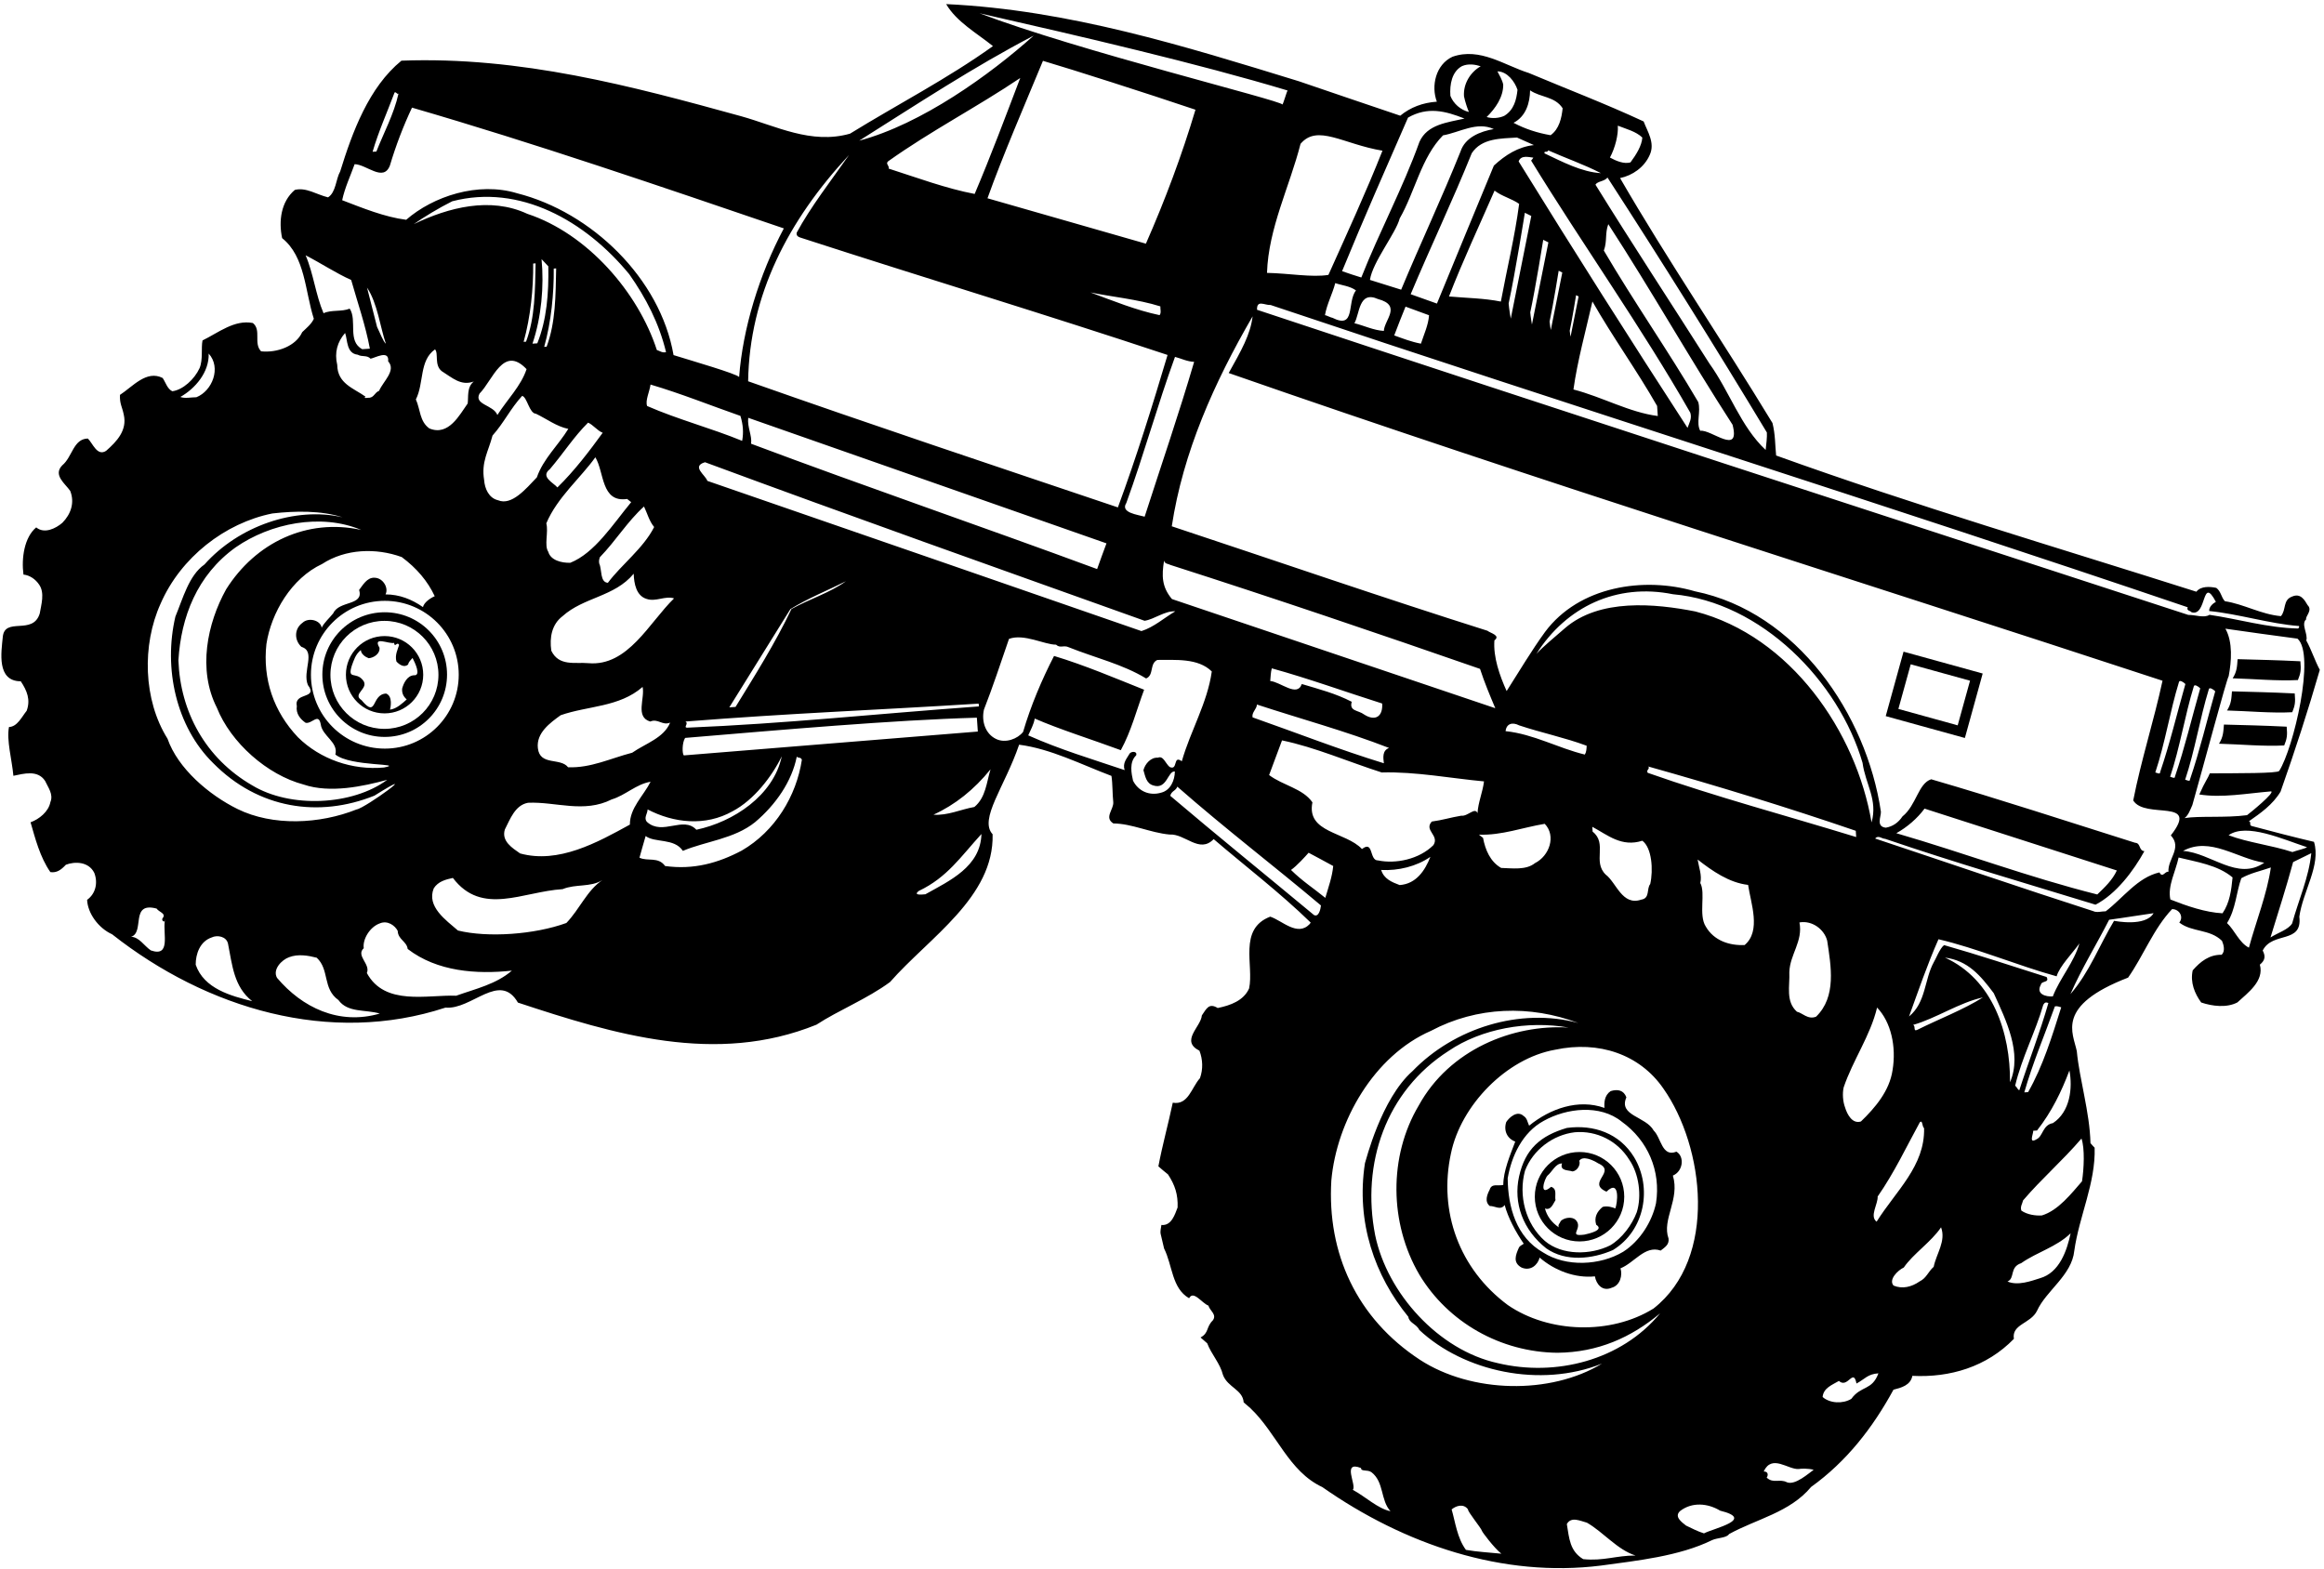 <?xml version="1.0" encoding="UTF-8"?>
<svg xmlns="http://www.w3.org/2000/svg" xmlns:xlink="http://www.w3.org/1999/xlink" width="542pt" height="366pt" viewBox="0 0 542 366" version="1.1">
<g id="surface1">
<path style=" stroke:none;fill-rule:nonzero;fill:rgb(0%,0%,0%);fill-opacity:1;" d="M 539.664 196.355 C 535.129 195.289 529.918 193.945 525.117 192.656 C 524.457 192.457 525.133 191.68 524.477 191.562 C 527.188 189.672 530.051 187.684 531.871 184.637 C 535.195 175.23 538.273 165.762 541.023 156.234 C 539.91 154.199 539.078 151.578 537.871 149.387 C 538.336 147.895 536.551 145.582 537.852 144.438 C 537.566 143.809 539.414 142.379 538.191 141.164 C 537.457 139.918 536.531 138.277 534.562 139.145 C 532.344 139.945 533.234 142.238 531.953 143.711 C 527.301 143.301 523.316 140.898 518.887 140.23 C 518.012 139.316 517.996 137.938 516.883 137.121 C 515.48 136.812 513.277 136.641 512.234 138.012 C 479.523 127.613 446.535 117.887 414.227 106.242 C 413.965 103.66 414.051 101.383 413.375 98.668 C 401.641 79.348 388.988 60.816 377.828 41.535 C 380.711 40.93 383.5 39.031 384.762 36.105 C 386.027 33.336 384.223 30.699 383.328 28.328 C 374.52 24.23 365.512 20.793 356.562 17.031 C 350.836 15.234 345.184 10.996 338.762 13.23 C 334.828 15.047 333.715 20.074 335.102 23.715 C 331.789 23.945 328.941 25.035 326.562 26.984 C 318.66 24.285 310.766 21.668 302.945 18.961 C 276.23 10.746 249.258 2.305 220.664 0.957 C 223.062 5.094 227.879 7.766 231.574 10.758 C 220.902 18.398 209.375 24.312 198.242 31.176 C 189.164 33.754 180.984 29.367 172.789 27.094 C 147.375 20.086 121.398 13.121 93.621 14.152 C 86.012 20.363 82.188 30.777 79.336 39.988 C 78.32 41.766 78.371 44.848 76.508 46.031 C 73.863 45.402 71.387 43.625 68.754 44.297 C 65.531 47.035 64.953 51.539 65.797 55.543 C 71.215 59.875 71.121 67.922 73.191 74.352 C 72.629 75.609 71.473 76.504 70.484 77.465 C 69.008 80.734 64.652 82.336 60.891 81.945 C 59.055 80.043 61.031 76.98 58.969 75.34 C 54.691 74.5 50.926 77.602 47.234 79.402 C 46.867 81.133 47.383 83.855 46.547 85.863 C 45.348 88.465 42.676 90.922 40.184 91.258 C 39.008 90.688 38.664 89.254 37.938 88.164 C 34.152 86.234 30.934 90.191 27.98 92.102 C 27.883 94.223 28.492 94.828 28.871 96.75 C 29.688 100.348 27.27 102.949 24.746 105.156 C 22.648 106.52 21.613 103.344 20.484 102.285 C 17.082 102.359 16.887 106.594 14.508 108.547 C 12.309 110.809 15.207 112.801 16.379 114.504 C 17.465 117.27 16.516 119.938 14.543 121.941 C 13.008 123.266 10.34 124.586 8.445 123.012 C 5.68 125.316 4.961 130.156 5.473 134.016 C 6.945 134.16 8.309 135.121 9.129 136.363 C 10.48 138.297 9.613 141.035 9.27 143.09 C 7.684 148.316 1.031 143.742 0.641 148.641 C 0.312 152.074 -0.84 158.895 4.844 158.906 C 6.293 161.078 7.172 163.211 6.215 165.793 C 5.094 167.172 4.039 169.516 2.094 169.57 C 1.496 172.699 2.781 177.156 3.125 180.949 C 5.527 180.457 8.789 179.5 10.516 182.141 C 11.188 183.637 12.516 185.25 11.75 187.09 C 11.336 189.309 9.105 191.09 7.125 191.793 C 8.191 195.453 9.312 199.926 11.746 203.41 C 13.223 203.633 14.23 202.91 15.363 201.695 C 17.418 200.902 20.668 200.922 21.988 203.59 C 22.879 205.883 22.324 208.441 20.316 209.879 C 20.445 212.953 22.879 216.438 26.148 217.918 C 48.223 235.305 76.988 243.867 103.902 235.016 C 110.027 235.566 116.547 226.508 120.789 233.848 C 143.141 241.227 166.949 248.508 190.406 239.004 C 195.531 235.645 202.246 232.988 207.578 229.047 C 216.684 218.672 231.863 209.254 231.496 194.586 C 228.246 191.074 234.324 183.531 237.68 173.695 C 245.051 174.645 252.125 178.297 259.211 180.973 C 259.496 182.738 259.434 185.34 259.637 187.113 C 259.754 188.809 257.449 190.676 259.656 192.062 C 263.961 192.09 268.25 194.23 272.746 194.648 C 276.383 194.395 279.719 199.199 283.051 195.719 C 290.043 201.73 298.531 208.203 305.672 215.18 C 305.598 215.266 305.527 215.434 305.453 215.52 C 302.578 218.562 298.98 214.672 296.238 213.805 C 288.727 216.68 292.48 225.188 291.312 230.547 C 290.047 233.395 286.957 234.504 283.996 235.113 C 281.961 233.875 281.402 235.211 280.297 236.832 C 280.078 239.527 275.191 242.789 279.734 245.07 C 280.523 247.129 280.602 249.395 279.852 251.477 C 277.891 253.645 277.129 257.836 273.512 257.195 C 272.473 262.137 271.105 267.023 270.156 272.043 C 270.848 272.645 271.625 273.32 272.395 273.918 C 274.031 276.402 274.754 278.625 274.637 281.637 C 274.016 283.223 273.23 285.957 270.859 285.715 C 270.742 286.371 270.566 287.359 270.676 287.758 L 271.484 291.195 C 273.461 295.117 273.266 300.488 277.32 302.805 C 278.324 300.867 280.328 303.977 281.824 304.523 C 282.152 305.719 283.836 306.574 282.875 307.941 C 281.203 309.598 282.02 310.844 279.988 311.957 L 281.543 313.312 C 282.535 315.922 284.547 317.973 285.219 320.688 C 286.316 323.617 289.84 324.102 290.047 327.094 L 291.605 328.445 C 297.773 334.27 300.5 343.176 308.387 346.852 C 327.59 360.297 350.535 368.043 373.395 365.156 C 381.68 364.016 391.594 363.004 399.289 359.223 C 400.551 358.645 402.668 358.742 403.254 357.809 C 409.664 354.281 417.438 352.766 422.383 346.82 C 430.656 340.887 436.77 332.996 441.594 324.137 C 443.352 323.688 445.586 323.129 446 320.906 C 454.797 321.352 463.309 318.812 469.676 312.281 C 469.113 308.828 473.574 308.766 475.07 305.738 C 477.18 301.043 483.184 297.461 483.762 291.738 C 484.902 283.621 488.758 275.965 488.508 267.699 C 488.25 267.473 487.891 267.012 487.539 266.629 C 487.359 259.336 484.969 251.785 484.348 245.172 C 483.484 240.93 479.293 234.582 496.312 228.023 C 499.859 222.988 502.258 216.57 506.57 212.047 C 508.191 212.016 509.371 213.801 508.25 215.18 C 511.254 217.488 515.336 216.637 518.207 219.441 C 518.594 220.309 519.027 221.902 518.109 222.695 C 515.266 222.648 513.184 224.254 511.379 226.328 C 510.762 229.133 511.836 231.738 513.359 233.824 C 515.938 234.699 519.297 235.117 521.801 233.809 C 524.168 231.613 528.113 228.82 527.039 225 C 528.344 223.934 528.355 222.961 527.703 221.707 C 529.984 217.164 537.02 220.246 536.246 213.805 C 537.059 207.902 541.34 201.762 539.664 196.355 Z M 538.047 197.605 C 537.504 197.969 535.742 198.332 534.633 198.734 C 529.73 197.125 524.254 196.531 519.746 194.812 C 523.926 191.844 532.48 195.797 538.047 197.605 Z M 511.637 160.086 C 511.762 159.508 512.695 160.094 513.133 160.551 C 511.172 167.426 509.543 174.359 507.25 181.094 C 507.293 181.742 506.445 181.23 506.117 181.172 C 508.406 174.355 509.52 166.973 511.637 160.086 Z M 503.785 180.09 C 503.832 180.734 502.984 180.227 502.656 180.164 C 504.945 173.352 506.055 165.965 508.176 159.078 C 508.297 158.504 509.23 159.086 509.672 159.543 C 507.711 166.418 506.078 173.352 503.785 180.09 Z M 515.137 160.773 C 515.262 160.195 516.195 160.781 516.633 161.238 C 514.672 168.113 513.043 175.047 510.75 181.781 C 510.793 182.43 509.945 181.918 509.617 181.859 C 511.906 175.043 513.02 167.66 515.137 160.773 Z M 528.066 201.219 C 521.789 205.551 515.648 198.914 509.121 198.473 C 515.461 195.031 521.75 200.277 528.066 201.219 Z M 531.555 179.809 C 531.168 180.414 521.887 180.336 515.371 180.379 C 514.922 181.547 514.324 182.129 512.918 185.301 C 518.172 186.152 523.93 185.062 529.66 184.582 C 530.637 184.812 524.902 189.504 524.051 190.133 C 519.062 190.801 512.855 190.258 509.484 190.816 C 510.41 190.102 510.809 188.855 511.301 187.766 C 513.914 178.574 519.258 158.473 519.773 157.707 C 520.426 154.25 520.766 149.762 519.004 146.637 C 524.254 147.41 530.238 148.211 535.812 148.961 C 540.07 152.605 534.871 174.574 531.555 179.809 Z M 510.215 141.645 C 509.867 142.48 510.836 142.41 511.105 142.801 C 514.758 143.926 513.422 134.031 516.785 140.375 C 516.078 140.75 515.16 141.543 515.227 142.516 C 522.012 143.18 529.402 145.508 536.176 146.016 C 536.277 146.332 536.121 146.422 535.973 146.598 C 528.816 146.441 522.098 144.391 515.289 143.402 C 514.047 144.219 511.961 143.391 510.34 143.422 C 437.898 119.781 365.383 96.23 293.164 72.254 C 293.074 69.824 294.961 71.234 296.336 71.141 C 367.492 95.031 439.121 117.508 510.215 141.645 Z M 310.75 74.125 C 310.508 74.141 309.242 73.492 309.004 73.508 C 309.469 70.879 310.766 68.516 311.406 66.035 C 312.984 66.574 314.781 66.695 316.234 67.73 C 314.074 70.559 316.25 76.875 310.75 74.125 Z M 321.375 69.75 C 327 71.25 322.879 74.578 322.734 77.184 C 320.289 77.031 318.184 75.957 315.871 75.387 C 317.125 73.25 316.848 67.711 321.375 69.75 Z M 396.066 93.777 C 389.066 81.84 381.047 70.383 374.047 58.445 C 374.867 56.195 374.266 54.531 375.082 52.281 C 385.082 67.664 394.062 83.605 404.066 99.07 C 405.953 106.41 399.02 100.07 396.531 100.484 C 395.508 98.609 396.715 96.09 396.066 93.777 Z M 394.211 96.262 C 394.629 97.613 393.969 98.633 393.562 99.797 C 380.199 79.211 367.07 58.52 354.176 37.656 C 354.715 36.074 356.625 36.676 357.605 36.77 C 357.461 37.023 357.312 37.195 357.086 37.453 C 369.168 57.156 382.75 76.191 394.211 96.262 Z M 371.383 70.32 C 376.098 78.602 381.754 86.406 386.469 94.688 C 386.523 95.496 386.574 96.223 386.629 97.031 C 379.996 96.191 373.656 92.57 366.957 90.844 C 367.879 84.203 369.824 77.168 371.383 70.32 Z M 366.281 78.527 C 366.281 78.527 366.121 77.617 366.09 77.141 C 366.691 74.363 367.57 68.848 367.57 68.848 L 368.16 69.141 Z M 364.355 63.566 L 361.672 76.977 C 361.672 76.977 361.445 75.676 361.395 74.996 C 362.258 71.027 363.512 63.148 363.512 63.148 Z M 355.625 49.625 L 357.125 50.375 L 352.336 74.32 C 352.336 74.32 351.93 71.992 351.844 70.781 C 353.383 63.691 355.625 49.625 355.625 49.625 Z M 350.027 70.34 C 346.156 69.555 342.016 69.516 337.93 69.148 C 341.164 60.805 344.984 52.664 348.559 44.461 C 350.273 45.801 352.668 46.367 354.293 47.555 C 353.285 55.254 351.445 62.691 350.027 70.34 Z M 359.91 55.934 L 361.113 56.535 L 357.277 75.691 C 357.277 75.691 356.953 73.828 356.887 72.859 C 358.117 67.188 359.91 55.934 359.91 55.934 Z M 348.398 38.625 C 343.941 49.328 339.57 60.023 335.121 70.805 L 328.996 68.625 C 333.617 57.605 338.781 46.816 343.242 35.734 C 345.594 32.16 350.152 32.332 353.789 32.078 C 355.047 32.645 356.469 33.273 357.727 33.836 C 354.02 34.258 351.07 36.164 348.398 38.625 Z M 333.281 73.531 C 333.113 75.816 332.121 77.914 331.387 80.156 C 329.164 79.742 327.242 78.984 325.16 78.234 C 326.008 75.984 326.891 73.746 327.797 71.52 Z M 377.305 29.312 C 379.227 30.074 381.539 30.645 383.02 32.082 C 382.906 33.961 381.59 36.078 380.254 37.879 C 378.742 38.309 376.902 37.539 375.469 36.746 C 376.688 34.473 377.453 31.414 377.305 29.312 Z M 412.066 100.871 C 412.141 101.922 411.934 103.641 411.781 104.949 C 405.965 99.508 403.367 91.324 398.691 84.828 C 389.852 70.906 380.773 57.086 372.09 43.07 C 372.598 42.223 374.152 42.359 374.898 41.414 C 387.629 61.074 400.047 80.918 412.066 100.871 Z M 360.215 35.773 C 360.004 35.059 360.945 35.727 361.062 35.066 C 365.164 36.895 369.324 38.312 373.363 40.387 C 368.883 40.129 364.414 37.758 360.215 35.773 Z M 356.844 21.07 C 359.312 22.766 362.621 22.453 364.438 25.254 C 364.191 27.543 363.641 30.098 361.629 31.535 C 358.59 31.016 355.68 30.082 352.984 28.645 C 355.883 27.145 356.801 23.996 356.844 21.07 Z M 349.227 16.645 C 351.504 16.648 353.289 19.043 353.91 20.949 C 353.664 23.238 353.098 25.633 350.84 27.008 C 349.66 27.574 347.965 27.695 346.719 27.293 C 348.77 25.281 350.617 22.637 350.578 19.719 C 350.34 18.598 349.699 17.586 349.227 16.645 Z M 348.375 30.102 C 345.246 30.645 341.688 32.027 340.617 35.348 C 336.258 46.207 331.16 57.031 326.777 67.566 L 319.496 65.289 C 320.102 61.109 325.539 54.418 326.438 50.945 C 329.988 44.773 331.457 36.715 336.539 31.57 C 340.391 30.898 344.43 28.266 348.375 30.102 Z M 340.941 15.434 C 342.438 14.762 344.082 15.055 345.328 15.453 C 342.906 16.84 341.23 19.555 341.43 22.465 C 341.684 23.746 342.289 25.488 342.578 26.117 C 340.68 25.684 338.953 24.18 338.258 22.359 C 338.07 19.691 338.598 16.73 340.941 15.434 Z M 328.379 27.43 C 332.906 24.84 337.039 25.852 341.547 27.652 C 337.551 28.578 332.871 28.984 331.043 33.09 C 327.164 43.914 321.699 54.035 317.484 64.723 C 315.992 64.258 314.496 63.789 313 63.246 C 317.93 51.211 323.195 39.316 328.379 27.43 Z M 303.309 33.551 C 307.25 28.875 313.25 33.625 322.418 35.148 C 318.547 44.918 314.172 54.395 309.812 64.117 C 306 64.75 300.625 63.75 295.488 63.648 C 295.82 53.23 300.754 43.555 303.309 33.551 Z M 228.445 3.098 C 252.535 8.574 279.293 14.793 300.281 21.105 C 300.129 21.277 299.312 24.117 299.09 24.379 C 298.777 23.426 251.25 11.793 228.445 3.098 Z M 479.238 234.727 C 479.801 234.609 480.219 234.824 480.715 234.949 C 478.586 241.676 476.469 248.641 472.992 254.73 C 472.754 254.746 472.43 254.77 472.105 254.789 C 474.062 247.914 476.859 241.391 479.238 234.727 Z M 470.934 254.305 C 470.426 254.016 470.395 253.527 469.969 253.234 C 471.539 246.629 474.703 240.727 476.535 234.348 C 476.898 233.754 477.141 233.738 477.723 233.941 C 475.766 240.816 473.141 247.492 470.934 254.305 Z M 474.188 263.738 C 474.512 263.719 474.836 263.695 475.074 263.68 C 478.508 259.301 480.777 254.594 482.629 249.676 C 483.402 253.766 482.812 259.324 478.773 261.961 C 476.367 262.371 476.469 265.043 474.973 265.715 C 473.027 266.906 474.238 264.469 474.188 263.738 Z M 478.754 232.406 C 477.137 232.52 474.738 231.875 475.965 229.68 C 476.141 228.691 478.051 229.289 477.305 227.879 C 469.332 225.348 461.438 222.727 453.402 220.441 C 452.398 221.164 451.371 223.914 451 224.426 C 448.766 228.48 449.215 233.805 445.219 237.086 C 447.402 231.09 449.492 224.938 452.09 219.074 C 460.754 221.07 470.707 225.254 479.645 227.719 C 480.297 225.398 483.336 222.348 484.961 220.039 C 483.723 224.43 480.406 228.152 478.754 232.406 Z M 468.773 252.422 C 468.867 240.887 464.758 228.426 453.605 223.352 C 458.93 224.039 461.848 227.488 464.98 231.656 C 467.762 237.797 471.715 245.645 468.773 252.422 Z M 447.742 261.758 C 448.43 261.141 448.215 262.699 448.734 263.148 C 448.938 271.984 442.191 277.73 437.66 284.949 C 435.949 283.688 438.02 280.781 437.902 279.086 C 441.816 273.453 444.645 267.414 447.742 261.758 Z M 441.379 249.613 C 440.66 254.453 437.355 258.336 434.008 261.574 C 432.023 262.199 430.816 260.008 430.289 258.258 C 429.789 256.914 429.66 255.055 429.969 253.652 C 432.121 247.254 436.195 241.609 437.77 235.008 C 441.004 238.355 442.297 244.109 441.379 249.613 Z M 371.43 193.977 C 371.402 193.57 371.375 193.168 371.352 192.844 C 374.977 194.785 378.18 197.648 383.023 196.094 C 385.25 197.727 385.609 202.898 384.863 206.195 C 383.965 207.316 384.852 209.527 382.762 209.836 C 378.32 211.359 376.965 205.852 374.48 203.992 C 371.348 200.965 374.949 196.734 371.43 193.977 Z M 384.281 180.254 C 383.828 179.555 384.871 179.402 384.422 178.785 C 400.652 183.344 416.828 188.309 432.801 193.777 C 432.84 194.344 432.867 194.75 432.898 195.234 C 416.723 190.266 400.262 185.887 384.281 180.254 Z M 436.48 191.82 C 432.902 170.715 417.637 148.387 395.395 142.621 C 385.926 140.762 373.016 139.547 364.973 146.52 C 362.754 148.461 359.832 150.855 358.324 152.5 C 365.277 141.547 376.988 135.941 390.16 138.602 C 410.75 140.422 428.84 158.898 434.379 177.918 C 435.051 182.906 437.98 186.52 436.48 191.82 Z M 370.039 173.938 C 370.012 174.668 369.98 175.402 369.613 175.996 C 363.34 174.48 357.672 171.219 351.129 170.535 C 351.328 168.738 352.77 168.395 354.285 169.184 C 359.52 170.93 364.871 172.02 370.039 173.938 Z M 360.262 192.152 C 362.973 194.969 361.348 199.629 357.973 201.324 C 355.898 203.008 352.617 202.508 350.094 202.438 C 347.559 200.988 346.395 198.227 345.871 195.422 C 345.531 195.203 345.188 194.902 344.93 194.676 C 350.219 194.879 355.121 192.996 360.262 192.152 Z M 334.301 197.117 C 330.957 200.438 325.512 201.543 321.395 200.691 C 319.285 200.758 320.41 195.891 317.637 198.031 C 313.863 193.988 304.629 194.305 306.082 187.141 C 303.828 183.887 299.234 183.23 295.98 180.777 C 297.012 178.105 297.957 175.359 298.992 172.691 C 306.652 174.27 314.523 177.703 322.242 180.172 C 330.184 179.945 338.496 181.562 346.098 182.254 C 345.785 184.793 344.73 187.141 344.582 189.664 C 343.988 188.164 342.281 190.477 340.805 190.254 C 338.234 190.676 336.492 191.281 333.918 191.621 C 332.031 193.703 335.766 194.824 334.301 197.117 Z M 333.594 199.848 C 332.352 203.02 330.297 206.164 326.422 206.434 C 324.586 205.75 322.746 204.984 322.117 202.914 C 326.109 203.125 330.34 202.102 333.594 199.848 Z M 303.602 159.543 C 302.52 162.703 298.695 159.07 296.242 158.836 C 296.34 157.855 296.348 156.797 296.609 155.887 C 305.301 158.289 313.715 161.359 322.348 164.09 C 322.555 167.078 320.773 168.34 318.141 166.652 C 316.77 165.613 314.598 165.926 315.254 163.688 C 311.547 161.754 307.578 160.73 303.602 159.543 Z M 323.957 174.453 C 322.375 175.047 322.566 176.66 322.746 178.027 C 312.375 174.848 302.359 170.914 292.121 167.32 C 291.879 166.121 293.125 165.387 293.133 164.328 C 303.352 167.68 313.859 170.523 323.957 174.453 Z M 273.32 139.723 C 270.934 136.883 270.914 134.285 271.48 130.754 C 271.617 131.559 272.508 131.496 273.016 131.785 C 297.18 139.527 321.211 147.688 345.172 156.012 C 346.203 159.188 347.465 162.184 348.73 165.184 C 323.539 156.699 298.43 148.211 273.32 139.723 Z M 159.844 168.293 C 184.637 166.332 203.59 165.664 228.246 164.117 C 228.262 164.359 228.273 164.523 228.289 164.766 C 203.086 166.594 183.586 168.758 160.188 169.73 C 159.367 169.625 160.688 168.723 159.844 168.293 Z M 90.523 84.273 C 92.461 86.414 89.383 88.902 88.406 91.16 C 87.375 91.559 87.289 92.617 86.16 92.777 C 85.914 92.715 84.559 93.051 85.25 92.516 C 82.434 90.52 78.707 89.48 78.648 85.098 C 77.961 82.223 78.68 79.738 80.484 77.664 C 81.082 79.246 80.734 82.438 83.434 82.734 C 84.449 83.316 85.547 82.754 86.422 83.664 C 87.387 83.52 90.82 81.492 90.523 84.273 Z M 85.598 67.078 C 88.043 70.727 88.676 76.363 89.996 80.172 C 89.398 79.727 88.602 77.59 87.938 76.254 C 87.156 73.141 86.375 70.109 85.598 67.078 Z M 84.238 123.602 C 71.625 120.824 59.598 126.527 52.723 137.48 C 48.324 145.418 46.066 156.211 50.578 165.07 C 53.82 173.211 62.301 180.742 70.82 182.992 C 76.973 185.082 84.734 183.406 90.312 181.883 C 82.203 187.887 67.715 188.566 58.816 183.176 C 47.906 176.867 42.035 165.988 41.609 154.004 C 42.215 143.973 45.914 134.137 54.969 127.66 C 63.023 122.07 74.789 119.629 84.238 123.602 Z M 89.543 179.016 C 82.203 179.688 74.715 177.121 69.488 171.961 C 63.793 165.941 61.238 158.406 62.133 150.223 C 63.25 142.922 67.973 134.879 75.129 131.539 C 80.566 127.996 87.695 127.746 93.691 129.93 C 97.199 132.527 99.77 135.598 101.387 139.059 C 100.285 139.539 98.891 140.531 98.641 141.602 C 95.996 139.758 93.16 138.652 89.91 138.637 C 90.699 137.121 89.316 134.781 87.367 134.754 C 85.574 134.633 84.57 136.57 83.75 137.602 C 84.902 141.34 79.047 140.039 77.715 143.055 C 76.816 144.172 75.59 145.23 75.023 146.406 C 74.738 144.641 71.93 143.941 70.559 145.254 C 68.547 146.695 68.652 149.367 70.297 150.875 C 73.781 151.934 70.449 156.551 71.809 159.785 C 74.312 163.102 68.512 161.395 69.227 164.672 C 68.945 166.477 70.09 167.777 71.281 168.59 C 72.766 168.891 74.281 166.188 74.797 168.914 C 75.156 171.73 78.984 173.09 78.211 175.984 C 81.723 178.863 94.75 178.004 89.543 179.016 Z M 89.75 174.609 C 80.23 174.609 72.516 166.895 72.516 157.375 C 72.516 147.855 80.23 140.141 89.75 140.141 C 99.27 140.141 106.984 147.855 106.984 157.375 C 106.984 166.895 99.27 174.609 89.75 174.609 Z M 100.137 99.93 C 97.832 98.301 98.039 95.445 96.988 93.164 C 98.918 89.379 97.738 84.098 101.453 81.488 C 102.328 82.402 101.223 85.156 103.027 86.574 C 105.488 88.109 107.492 90.082 110.5 88.98 C 108.809 90.312 109.293 92.637 109.07 94.113 C 107.219 96.676 104.652 101.809 100.137 99.93 Z M 96.508 52.273 C 98.672 50.746 102.414 48.457 105.473 46.945 C 121.188 42.852 136.477 51.453 146.766 63.973 C 150.637 69.469 153.73 75.426 155.332 82.137 C 154.453 82.359 153.848 81.832 153.188 81.637 C 148.844 68.215 137.016 54.5 122.973 49.871 C 114.328 45.844 104.602 48.387 96.508 52.273 Z M 127.41 122.07 C 129.914 116.051 135.594 111.273 138.844 106.66 C 140.949 110.09 140.148 117.289 146.258 116.379 C 146.598 116.598 146.863 116.906 147.203 117.125 C 142.934 122.293 138.688 129.004 133 131.266 C 130.973 131.324 128.414 130.688 127.867 128.695 C 126.875 127.223 127.953 124.062 127.41 122.07 Z M 128.238 109.43 C 131.539 105.547 133.805 101.898 137.148 98.578 C 138.316 99.066 139.309 100.461 140.559 100.941 C 137.52 105.129 133.949 109.844 129.996 113.691 C 129.109 112.613 125.926 111.211 128.238 109.43 Z M 139.895 129.973 C 143.68 126.059 146.301 121.652 150.195 118.137 C 150.953 119.707 151.406 121.543 152.559 122.926 C 150.059 127.887 144.887 131.738 141.77 135.934 C 139.895 135.82 140.418 132.859 139.754 131.445 C 139.625 130.805 139.762 130.391 139.895 129.973 Z M 126.301 60.441 L 127.879 62.117 C 127.988 68.359 127.527 74.562 125.309 80.078 C 124.984 80.098 124.504 80.133 124.18 80.156 C 126.27 74.004 126.902 66.73 126.301 60.441 Z M 122.684 79.691 C 122.441 79.707 122.281 79.719 122.117 79.73 C 123.746 73.934 124.414 67.148 124.344 61.469 C 124.586 61.453 124.668 61.445 124.91 61.43 C 124.777 67.691 124.809 74.023 122.684 79.691 Z M 129.141 62.641 C 129.387 62.621 129.465 62.617 129.707 62.602 C 129.574 68.859 129.605 75.191 127.484 80.859 C 127.238 80.879 127.078 80.891 126.918 80.898 C 128.547 75.105 129.211 68.316 129.141 62.641 Z M 111.832 91.809 C 114.945 88.672 117.375 80.383 122.805 86.098 C 121.531 90 118.266 93.23 115.996 96.797 C 115.102 94.426 110.473 94.422 111.832 91.809 Z M 114.867 101.586 C 117.504 98.645 119.059 95.285 121.773 92.34 C 122.93 92.582 123.441 96.445 124.988 96.5 C 127.508 97.703 129.824 99.492 132.539 100.035 C 130.207 103.852 126.691 107.02 125.203 111.344 C 122.633 114.039 119.332 118.004 116.156 116.68 C 114.012 116.18 113.047 113.973 112.906 111.953 C 112.203 107.699 113.906 105.309 114.867 101.586 Z M 130.758 166.82 C 137.098 164.594 144.434 164.977 149.867 160.219 C 150.453 162.855 148.078 167.242 151.645 168.293 C 153.457 167.52 154.477 169.316 156.289 168.539 C 154.832 172.133 150.535 173.406 147.438 175.566 C 142.336 176.898 137.781 179.16 132.492 178.961 C 130.707 176.648 125.895 178.688 125.441 174.496 C 125.035 170.949 128.281 168.613 130.758 166.82 Z M 170.875 189.207 C 175.809 186.594 179.98 181.188 182.328 176.398 C 180.371 185.625 170.969 191.719 162.406 193.531 C 159.34 190.25 154.551 194.969 150.914 191.73 C 150.039 190.816 151.023 189.773 151.035 188.797 C 157.102 191.949 164.469 192.816 170.875 189.207 Z M 137.223 154.68 C 134.117 154.406 130.375 155.48 128.578 151.785 C 128.117 148.652 128.719 145.605 131.184 143.73 C 136.152 139.246 143.297 139.238 147.789 133.812 C 147.871 136.16 148.395 138.965 150.797 139.691 C 152.961 140.434 155.129 138.902 157.203 139.57 C 151.422 145.172 146.453 155.5 137.223 154.68 Z M 150.926 94.699 C 150.434 93.438 151.504 91.332 151.715 89.695 C 158.844 91.797 165.695 94.57 172.684 97.008 C 173.312 99.074 173.438 100.855 173.086 102.828 C 165.816 99.84 158.129 97.855 150.926 94.699 Z M 170.09 164.984 C 174.836 157.348 179.586 149.711 184.332 142.074 C 188.461 139.516 192.965 137.742 197.281 135.574 C 193.57 138.27 188.719 139.742 184.574 142.059 C 180.895 149.863 175.922 157.762 171.543 164.883 C 171.059 164.918 170.574 164.953 170.09 164.984 Z M 164.965 112.16 C 164.547 110.809 161.156 108.77 164.422 107.812 C 198.418 120.395 232.715 132.551 266.934 144.789 C 269.184 144.473 271.641 142.434 274.09 142.59 C 271.438 144.156 269.145 146.262 266.207 147.195 C 257.391 144.152 188.922 120.402 164.965 112.16 Z M 174.5 97.449 C 202.379 107.211 230.172 116.973 258.051 126.734 C 257.297 128.734 256.613 130.648 255.867 132.73 C 229.035 122.816 202.004 113.57 175.164 103.496 C 175.438 101.609 174.246 99.66 174.5 97.449 Z M 266.953 120.512 C 265.379 120.055 261.211 119.613 262.676 117.32 C 266.766 106.074 269.941 94.488 274.031 83.242 C 275.52 83.625 276.871 84.344 278.496 84.395 C 274.953 96.492 270.828 108.473 266.953 120.512 Z M 267.246 56.836 C 254.906 53.309 242.562 49.781 230.301 46.246 C 233.836 36.34 239.121 24.141 243.238 14.188 C 250.305 16.273 267.414 21.75 278.805 25.59 C 275.641 36.199 271.734 46.621 267.246 56.836 Z M 270.434 73.504 C 264.914 72.344 259.648 70.191 254.316 68.207 C 258.93 69.188 265.387 69.797 270.617 71.461 C 270.582 72.113 270.887 72.984 270.434 73.504 Z M 207.133 37.621 C 217.113 30.516 227.852 24.98 237.938 18.191 C 234.504 27.199 231.078 36.367 227.309 45.234 C 220.727 43.988 213.895 41.457 207.25 39.32 C 207.441 38.574 206.445 38.238 207.133 37.621 Z M 241.066 8.312 C 230.84 17.48 214.898 28.941 200.383 32.812 C 213.844 24.328 227.039 15.617 241.066 8.312 Z M 198.016 36.145 C 193.953 41.945 188.961 48.383 185.797 54.285 C 185.621 55.27 186.625 55.375 187.352 55.637 C 215.594 64.805 244.039 73.387 272.297 82.793 C 268.738 94.73 265.02 106.684 260.715 118.348 C 231.949 108.648 203.109 99.039 174.477 88.926 C 174.789 68.852 183.812 51.418 198.016 36.145 Z M 92.023 21.57 C 92.496 21.375 92.547 22.102 92.934 21.832 C 91.887 26.613 89.434 31.086 87.781 35.344 C 87.457 35.363 87.137 35.387 86.895 35.402 C 88.27 30.68 90.312 26.156 92.023 21.57 Z M 82.707 38.293 C 85.473 38.344 89.418 42.535 90.93 38.617 C 92.316 33.973 94.031 29.469 96.086 25.105 C 124.754 33.43 154.113 43.492 182.805 53.273 C 177.059 64.066 173.223 76.672 172.379 87.938 C 171.758 87.168 161.566 84.219 157.086 82.824 C 153.977 64.934 137.965 49.48 120.609 45.082 C 111.484 42.305 101.012 45.793 94.73 51.262 C 89.734 50.633 84.637 48.551 79.801 46.695 C 80.41 43.812 81.688 41.125 82.707 38.293 Z M 71.273 59.547 C 74.895 61.406 78.297 63.688 81.902 65.305 C 83.41 70.641 85.227 75.793 86.262 81.324 C 85.695 81.363 85.129 81.402 84.484 81.445 C 80.945 79.578 83.367 74.703 81.555 71.988 C 79.66 72.77 77.266 72.203 75.457 73.059 C 73.621 68.801 73.109 63.805 71.273 59.547 Z M 48.668 82.469 C 51.656 85.754 49.516 91.18 45.801 92.652 C 44.582 92.656 43.145 93 42.059 92.59 C 45.5 90.645 48.809 86.844 48.668 82.469 Z M 35.18 221.676 C 33.645 220.645 32.445 218.535 30.574 218.504 C 33.832 217.465 30.246 210.246 36.531 211.922 C 36.992 212.699 38.887 213.055 37.906 214.18 C 37.629 214.699 38.215 215.105 38.43 214.859 C 38.449 214.723 38.465 214.586 38.496 214.465 C 38.527 214.664 38.492 214.785 38.43 214.859 C 37.992 217.859 39.875 223.293 35.18 221.676 Z M 39.062 172.285 C 33.402 163.258 33.082 150.453 37.449 140.812 C 42.141 130.012 52.461 121.988 63.512 119.762 C 68.91 119.145 74.91 119.055 79.895 120.656 C 68.836 118.094 55.602 122.746 47.691 131.656 C 44.051 134.184 42.645 139.641 40.902 143.82 C 38.086 155.871 41.059 169.469 49.688 177.961 C 60.254 188.68 74.363 190.785 87.32 185.582 C 99.305 178.094 85.246 188.488 83.156 188.797 C 74.547 192.234 63.621 192.746 55.383 188.691 C 48.742 185.414 41.492 179.262 39.062 172.285 Z M 45.641 225.012 C 45.629 222.492 46.645 219.582 49.34 218.664 C 50.676 218.004 52.816 218.422 53.176 220.105 C 54.168 225.066 54.523 230.16 58.816 233.516 C 53.941 232.312 47.574 230.641 45.641 225.012 Z M 64.609 228.078 C 63.5 226.129 65.699 223.863 67.441 223.254 C 69.496 222.465 71.879 222.867 73.863 223.379 C 76.898 226.172 75.176 230.594 78.934 233.258 C 81.09 236.273 85.254 235.418 88.57 236.406 C 79.02 239.18 70.445 234.98 64.609 228.078 Z M 106.387 232.246 C 99.633 231.984 89.75 234.699 85.559 226.953 C 86.469 224.859 82.926 222.91 84.832 221.156 C 84.527 219.066 86.273 216.184 88.574 215.375 C 90.387 214.602 92.098 215.863 92.754 217.113 C 92.812 219.141 94.871 219.566 95.078 221.34 C 101.938 226.629 111.16 227.285 119.379 226.395 C 115.703 229.57 110.906 230.633 106.387 232.246 Z M 132.086 215.281 C 124.645 217.988 113.734 218.746 106.797 217.035 C 104.031 214.629 99.426 211.457 101.16 207.195 C 102.184 205.582 103.941 205.137 105.621 204.773 C 112.41 213.723 121.914 207.949 131.215 207.387 C 134.293 206.117 137.684 207.016 140.488 205.281 C 136.914 207.641 135.191 212.062 132.086 215.281 Z M 121.301 199.059 C 119.508 197.805 116.879 196.199 117.746 193.461 C 118.961 191.102 120.113 187.773 123.16 187.238 C 129.637 186.953 136.16 189.746 142.672 186.453 C 145.855 185.504 148.352 182.895 151.727 182.336 C 150.086 185.613 146.871 188.438 146.898 192.332 C 139.312 196.512 130.238 201.523 121.301 199.059 Z M 172.977 198.398 C 167.492 201.297 161.758 202.91 155.117 201.992 C 153.5 199.75 151.066 200.973 149.137 200.051 C 149.586 198.316 150.121 196.656 150.574 195 C 152.715 196.637 157.262 195.43 159.258 198.457 C 164.543 196.223 171.242 195.68 176.09 191.77 C 180.922 187.699 184.684 182.242 185.824 176.48 C 186.266 176.938 186.719 176.496 187.012 177.211 C 185.73 185.66 180.781 193.879 172.977 198.398 Z M 159.5 176.191 C 159.074 175.898 159.051 173.223 159.785 172.113 C 182.309 170.227 208.051 167.953 227.824 167.395 C 227.895 168.445 227.996 169.902 228.047 170.629 C 204.793 172.484 182.352 174.363 159.5 176.191 Z M 215.82 208.582 C 215.254 208.621 212.762 208.957 214.305 207.793 C 220.906 204.656 224.062 199.809 228.891 194.523 C 228.691 202.168 221.449 205.43 215.82 208.582 Z M 227.238 188.223 C 224.109 188.766 220.965 190.281 217.699 190.02 C 222.738 187.723 227.199 184.164 231.012 179.434 C 230.082 182.422 229.926 186.008 227.238 188.223 Z M 270.848 184.871 C 268.066 185.715 265.465 184.516 264.242 182.086 C 263.887 180.484 263.293 177.766 264.969 176.188 C 265.305 175.191 263.926 175.203 263.477 175.723 C 262.754 176.992 261.762 177.953 262.285 179.621 C 254.719 177.062 247.176 174.824 239.801 171.52 C 240.363 170.262 241.086 168.992 241.316 167.598 C 247.094 170.121 254.727 172.512 261.395 174.973 C 263.844 170.5 265.051 165.629 266.832 160.875 C 260.066 158.18 253.039 155.172 245.824 152.996 C 242.961 158.551 240.379 164.656 238.605 170.707 C 237.34 172.34 234.492 173.43 232.309 172.363 C 229.789 171.156 228.855 168.219 229.477 165.496 C 231.48 160.402 233.426 154.504 235.316 149.016 C 238.801 147.719 243.613 150.387 246.289 150.363 C 247.246 151.273 248.078 150.402 249.254 150.969 C 255.27 153.395 261.789 154.891 267.297 158.246 C 269.191 157.465 268.031 154.785 269.922 153.922 C 274.062 153.961 279.387 153.43 282.613 156.613 C 281.578 163.992 277.645 170.438 275.621 177.559 C 273.48 176.004 274.801 179.809 272.789 178.895 C 271.844 178.145 271.301 176.152 270.039 176.73 C 268.406 176.598 267.055 178.152 266.672 179.641 C 267.09 180.992 267.293 182.766 269.027 183.215 C 272.184 184.211 272.359 179.734 274 179.945 C 273.977 181.977 273.004 184.316 270.848 184.871 Z M 306.441 213.422 C 294.898 203.828 283.715 194.781 272.93 185.621 C 273.176 184.469 274.23 184.477 274.57 183.48 C 285.98 193.484 296.949 201.82 308.074 211.195 C 307.977 212.098 307.539 213.996 306.441 213.422 Z M 301.086 202.91 C 302.402 202.008 304.516 199.672 305.191 198.895 C 307.047 199.902 308.984 200.902 310.93 201.988 C 310.699 204.52 309.809 206.938 309.09 209.422 C 306.246 207.102 303.789 205.566 301.086 202.91 Z M 315.496 347.492 C 316.48 346.453 312.828 340.613 317.418 342.406 C 317.398 343.301 318.898 342.711 319.84 343.375 C 322.84 345.684 321.914 349.891 324.285 352.484 C 321.32 351.879 318.449 349.074 315.496 347.492 Z M 341.883 361.496 C 339.82 358.719 339.395 354.93 338.547 352.066 C 339.469 351.273 341.285 350.578 342.363 352.043 C 342.234 352.539 345.426 356.379 345.637 357.094 C 345.562 357.184 348.426 361.043 350.145 362.387 C 347.281 362.098 344.512 361.965 341.883 361.496 Z M 331.176 317.176 C 316.375 307.484 309.477 292.293 310.492 275.336 C 311.727 261.527 320.41 246.23 333.73 240.434 C 344.461 234.738 356.855 234.363 368.109 238.617 C 354.539 234.93 339.133 239.785 329.43 249.824 C 322.086 256.281 318.539 270.797 318.332 271.301 C 316.203 285.09 320.645 297.609 328.449 307.137 C 328.633 308.586 330.352 308.789 331.016 310.207 C 341.352 319.883 359.164 323.844 373.621 318.051 C 361.543 325.383 343.164 324.953 331.176 317.176 Z M 369.23 363.66 C 366.098 361.766 365.977 358.852 365.414 355.48 C 366.426 353.625 368.613 354.773 370.102 355.156 C 373.906 357.328 377.199 361.484 381.434 362.812 C 376.887 362.805 373.973 364.145 369.23 363.66 Z M 349.336 317.949 C 335.484 314.93 323.52 301.633 320.715 288.105 C 317.449 271.441 323.176 254.48 337.871 245.102 C 345.469 239.945 356.293 237.977 365.828 239.672 C 352.781 238.867 338.016 244.848 330.879 257.844 C 323.824 269.703 324.016 285.359 331.016 297.297 C 337.715 308.441 349.969 315.387 363.215 315.523 C 372.629 315.438 380.426 311.977 387.176 306.312 C 378.117 317.332 362.793 321.156 349.336 317.949 Z M 385.637 305.199 C 375.676 311.41 361.191 310.953 351.645 304.391 C 340.344 296 335.438 282.617 338.391 269.016 C 340.699 257.812 351.309 246.848 362.695 244.84 C 372.859 242.672 382.422 245.906 387.926 253.891 C 397.473 267.438 400.656 293.441 385.637 305.199 Z M 397.395 357.648 C 395.902 357.184 394.551 356.465 393.211 355.828 C 392.176 355.004 390.387 353.75 391.836 352.43 C 394.609 350.289 398.285 350.602 401.168 352.352 C 409.43 354.379 399.746 356.43 397.395 357.648 Z M 406.879 220.422 C 403.398 220.582 399.746 219.453 397.809 216.098 C 396.078 213.375 397.836 208.301 396.539 205.957 C 396.984 204.219 396.199 202.246 395.914 200.477 C 399.348 203.16 403.273 205.895 407.691 206.398 C 408.312 210.66 410.793 217.145 406.879 220.422 Z M 416.785 345.746 C 415.027 344.82 413.586 346.113 412.027 344.645 C 412.004 344.668 411.992 344.664 412 344.617 C 412.008 344.629 412.02 344.633 412.027 344.645 C 412.176 344.5 412.73 343.246 411.332 343.203 C 413.238 339.094 416.988 342.809 419.492 342.637 C 419.93 342.531 421.762 342.469 422.977 342.824 C 421.832 343.621 418.711 346.461 416.785 345.746 Z M 419.078 235.977 C 416.395 233.566 417.449 230 417.305 226.762 C 417.422 222.613 420.539 219.555 419.664 215.152 C 422.633 214.621 425.465 216.777 426.133 219.41 C 427.031 225.355 428.34 232.492 423.547 237.129 C 421.648 237.91 420.316 236.215 419.078 235.977 Z M 431.758 326.277 C 429.809 327.469 426.797 327.352 425.07 325.848 C 425.246 323.727 427.309 323.016 428.867 322.094 C 430.945 323.98 432.223 318.938 432.969 322.703 C 435.004 321.59 435.578 320.492 438.082 320.32 C 436.578 324.402 434.055 323.113 431.758 326.277 Z M 450.973 295.473 C 449.672 296.617 449.289 298.105 447.719 298.863 C 445.781 300.219 443.621 300.691 441.617 299.855 C 440.383 298.48 442.586 296.297 444.004 295.633 C 446.141 292.48 450.41 289.664 452.691 286.262 C 453.891 289.504 451.574 292.426 450.973 295.473 Z M 447.141 240.203 C 446.117 240.68 446.84 239.328 446.168 239.051 C 451.504 237.547 456.93 233.84 462.449 232.645 C 457.781 235.566 452.242 237.656 447.141 240.203 Z M 475.762 298.137 C 473.773 298.762 470.609 299.957 468.184 298.906 C 469.996 298.133 468.598 295.551 471.375 294.625 C 475.094 292.016 479.562 290.891 482.91 287.656 C 482.055 291.695 480.301 296.848 475.762 298.137 Z M 485.438 265.559 C 486.246 267.855 486.012 272.664 485.562 275.535 C 483.078 278.387 480.023 282.336 476.207 283.492 C 474.754 283.594 472.785 283.324 471.418 282.363 C 471.109 281.41 471.637 280.805 471.82 279.98 C 476.254 274.801 480.93 270.824 485.438 265.559 Z M 493.039 214.773 C 489.617 220.449 487.297 226.781 482.859 231.879 C 485.449 225.934 489.027 220.164 491.887 214.527 C 495.664 214.02 498.797 213.48 502.254 212.996 C 500.363 216.215 493.367 214.828 493.039 214.773 Z M 503.621 203.484 C 498.508 204.648 495.184 209.426 491.098 212.551 C 490.203 212.531 489.016 212.941 488.172 212.512 C 471.148 207.035 454.262 201.223 437.309 195.578 C 438.059 194.715 438.855 195.633 439.668 195.656 C 455.887 201.191 472.293 205.98 488.719 211.012 C 493.578 208.484 497.59 203.09 500.113 198.531 C 498.723 198.383 499.332 196.637 497.945 196.57 C 482.094 191.578 466.391 186.414 450.395 181.762 C 447.375 182.699 446.922 187.848 443.691 190.426 C 442.734 191.871 441.418 192.777 439.812 193.051 C 437.441 192.809 438.738 190.445 438.66 189.312 C 435.301 166.648 419.113 142.766 395.312 137.922 C 383.379 134.441 368.27 136.711 360.324 147.41 C 357.211 151.684 354.305 156.598 351.375 161.184 C 349.742 157.562 348.23 153.281 348.523 149.363 C 350.07 148.203 347.512 147.648 346.906 147.121 C 322.254 139.332 297.797 130.879 273.281 122.754 C 275.902 105.52 283.137 89.27 292.133 73.785 C 291.617 78.043 289.5 81.75 286.555 87.004 C 358.777 112.195 431.723 134.906 504.34 158.777 C 502.312 168.172 499.367 177.227 497.508 186.695 C 500.254 191.215 513.211 186.012 506.273 194.855 C 508.992 197.754 505.516 200.348 505.723 203.336 C 504.898 203.152 504.371 204.895 503.621 203.484 Z M 442.258 194.34 C 444.758 192.949 447.133 190.918 448.84 188.605 C 463.789 193.414 478.738 198.227 493.688 203.035 C 492.625 205.301 490.949 206.879 489.121 208.629 C 472.926 204.555 458.25 198.996 442.258 194.34 Z M 518.332 213.02 C 514.34 212.809 510.012 211.32 506.172 209.801 C 505.469 206.684 507.422 203.219 508.09 200.008 C 512.141 201.023 517.223 201.727 520.676 204.656 C 520.391 207.598 520.027 210.547 518.332 213.02 Z M 524.488 221.035 C 522.219 219.895 521.117 216.887 519.383 215.301 C 521.434 212.074 521.555 208.004 522.715 204.84 C 524.824 203.637 527.309 203.141 529.605 202.332 C 528.734 208.48 526.172 214.828 524.488 221.035 Z M 534.57 215.383 C 533.695 216.824 531.23 217.562 529.52 218.656 C 531.309 212.848 533.18 207.035 534.797 201.078 C 536.211 200.41 537.621 199.664 539.035 198.996 C 538.461 204.723 536.059 209.922 534.57 215.383 "/>
<path style=" stroke:none;fill-rule:nonzero;fill:rgb(0%,0%,0%);fill-opacity:1;" d="M 520.699 158.211 C 525.746 158.348 531.059 158.871 535.914 158.617 C 536.543 157.07 536.688 156.324 536.492 154.238 C 530.844 153.957 526.816 153.891 521.852 153.746 C 521.723 155.379 521.727 156.594 520.699 158.211 "/>
<path style=" stroke:none;fill-rule:nonzero;fill:rgb(0%,0%,0%);fill-opacity:1;" d="M 390.977 268.617 C 387.582 269.988 387.422 265.371 385.684 263.707 C 383.828 260.344 377.41 260.301 379.301 255.949 C 378.695 254.285 377.297 253.977 375.629 254.496 C 374.152 255.492 374.109 257.203 374.191 258.414 C 368.113 256.238 361.535 258.562 356.617 262.555 C 356.238 261.77 356.172 260.801 355.324 260.289 C 353.852 258.93 352.016 260.602 351.281 261.707 C 350.613 263.785 351.551 265.586 353.383 266.27 C 352.148 269.523 350.609 273.121 350.594 276.371 C 349.48 276.691 347.883 275.91 347.422 277.484 C 346.848 278.578 346.152 280.25 347.445 281.297 C 348.574 281.219 349.957 282.422 350.918 281.055 C 351.691 284.008 353.461 287.293 355.359 290.086 C 354.98 290.438 354.492 290.469 354.211 291.059 C 353.508 292.652 352.742 294.488 354.852 295.645 C 356.945 296.551 358.629 295.055 359.074 293.32 C 362.531 296.328 367.371 298.184 371.965 297.703 C 372.25 299.469 373.676 301.32 375.883 300.355 C 377.875 299.809 378.441 297.418 377.926 295.828 C 381.164 294.547 383.637 290.398 387.301 291.688 C 388.301 290.887 389.316 290.328 389.137 288.883 C 387.527 284.445 391.832 279.762 390.145 274.195 C 392.516 273.219 392.926 269.781 390.977 268.617 Z M 386.211 280.641 C 385.289 284.926 382.516 289.422 378.551 291.969 C 373.172 295.184 365.238 295.57 359.887 292.129 C 353.633 288.582 351.684 281.57 351.621 274.836 C 352.488 269.742 355.023 264.129 360.031 261.426 C 365.348 258.461 373.156 257.512 378.23 261.625 C 384.301 265.996 387.391 273.09 386.211 280.641 "/>
<path style=" stroke:none;fill-rule:nonzero;fill:rgb(0%,0%,0%);fill-opacity:1;" d="M 365.422 263.082 C 359.297 264.887 355.695 267.977 354.273 274.41 C 352.914 280.594 355.137 286.855 360.633 291.184 C 365.156 294.359 371.363 293.684 376.168 291.566 C 383.645 286.988 385.387 276.961 381.078 269.871 C 377.691 264.344 371.699 262.238 365.422 263.082 Z M 381.727 282.738 C 380.629 285.656 378.332 288.816 375.523 290.473 C 370.973 292.738 364.324 292.875 360.266 289.422 C 355.77 285.43 354.098 278.887 355.645 273.098 C 357.496 268.18 362.203 264.684 367.281 264.09 C 372.363 263.656 377.242 266.078 379.984 270.516 C 382.242 273.77 382.922 278.918 381.727 282.738 "/>
<path style=" stroke:none;fill-rule:nonzero;fill:rgb(0%,0%,0%);fill-opacity:1;" d="M 520.535 161.25 C 520.402 162.883 520.41 164.094 519.383 165.715 C 524.426 165.852 529.738 166.375 534.594 166.121 C 535.223 164.574 535.367 163.828 535.172 161.742 C 529.523 161.461 525.496 161.391 520.535 161.25 "/>
<path style=" stroke:none;fill-rule:nonzero;fill:rgb(0%,0%,0%);fill-opacity:1;" d="M 518.66 169 C 518.527 170.633 518.535 171.844 517.508 173.465 C 522.551 173.602 527.863 174.125 532.719 173.871 C 533.348 172.324 533.492 171.578 533.297 169.492 C 527.648 169.211 523.621 169.141 518.66 169 "/>
<path style=" stroke:none;fill-rule:nonzero;fill:rgb(0%,0%,0%);fill-opacity:1;" d="M 446.254 152.633 L 443.941 151.996 L 443.301 154.309 L 440.426 164.719 L 439.789 167.031 L 442.102 167.672 L 455.934 171.492 L 458.246 172.129 L 458.887 169.816 L 461.762 159.406 L 462.398 157.094 L 460.086 156.453 Z M 456.57 169.18 L 442.738 165.355 L 445.617 154.945 L 459.449 158.77 L 456.57 169.18 "/>
<path style=" stroke:none;fill-rule:nonzero;fill:rgb(0%,0%,0%);fill-opacity:1;" d="M 89.719 142.805 C 81.688 142.805 75.18 149.312 75.18 157.344 C 75.18 165.375 81.688 171.883 89.719 171.883 C 97.75 171.883 104.258 165.375 104.258 157.344 C 104.258 149.312 97.75 142.805 89.719 142.805 Z M 89.656 170.004 C 82.699 170.004 77.062 164.363 77.062 157.406 C 77.062 150.449 82.699 144.812 89.656 144.812 C 96.613 144.812 102.254 150.449 102.254 157.406 C 102.254 164.363 96.613 170.004 89.656 170.004 "/>
<path style=" stroke:none;fill-rule:nonzero;fill:rgb(0%,0%,0%);fill-opacity:1;" d="M 89.688 148.359 C 84.707 148.359 80.672 152.395 80.672 157.375 C 80.672 162.355 84.707 166.391 89.688 166.391 C 94.668 166.391 98.703 162.355 98.703 157.375 C 98.703 152.395 94.668 148.359 89.688 148.359 Z M 96.496 157.504 C 94.961 157.609 94.109 159.375 93.789 160.613 C 93.699 161.676 94.078 162.461 94.855 163.137 C 93.863 164.02 92.492 165.332 90.961 165.52 C 91.09 165.023 91.637 162.387 90.051 161.766 C 86.492 161.934 88.031 167.754 84.312 163.301 C 82.02 161.836 86.234 160.57 84.641 158.648 C 83.035 156.57 80.988 158.66 82.051 155.258 C 82.531 154.008 82.848 152.684 84.152 151.621 C 84.219 152.59 85.238 153.25 85.988 153.523 C 87.203 153.438 88.676 152.441 88.5 151.074 C 86.844 148.266 90.719 150.273 91.91 149.945 C 92.082 151.234 92.613 149.492 93.082 150.434 C 92.82 151.344 92.027 152.777 92.457 154.293 C 93.16 155.055 94.266 155.789 95.184 154.996 C 95.301 154.34 95.84 153.895 96.215 153.465 C 96.781 154.562 98.297 157.703 96.496 157.504 "/>
<path style=" stroke:none;fill-rule:nonzero;fill:rgb(0%,0%,0%);fill-opacity:1;" d="M 368.375 268.695 C 362.613 268.695 357.945 273.363 357.945 279.125 C 357.945 284.887 362.613 289.555 368.375 289.555 C 374.137 289.555 378.805 284.887 378.805 279.125 C 378.805 273.363 374.137 268.695 368.375 268.695 Z M 376.715 281.867 C 376.293 281.652 374.879 281.18 373.766 281.504 C 372.383 282.652 371.746 283.996 372.266 285.664 C 374.223 286.91 370.625 287.727 369.504 287.969 C 365.398 288.496 369.402 286.516 367.48 284.535 C 366.609 283.703 364.844 283.988 364.004 284.777 C 363.801 285.359 363.254 285.641 363.539 286.27 C 361.836 285.09 360.758 283.621 360.312 281.867 C 361.73 282.418 362.258 280.676 362.773 279.91 C 362.539 278.871 363.242 277.281 361.746 276.816 C 358.836 279.289 360.16 274.977 360.914 274.191 C 362.066 273.219 362.754 271.387 364.293 271.359 C 363.688 273.188 365.859 272.875 366.695 273.223 C 367.906 273.141 368.688 271.543 368.309 270.758 C 369.113 269.484 371.461 270.539 372.734 271.344 C 377.176 273.309 369.883 275.844 374.656 277.949 C 377.93 274.801 377.203 280.777 376.715 281.867 "/>
</g>
</svg>
